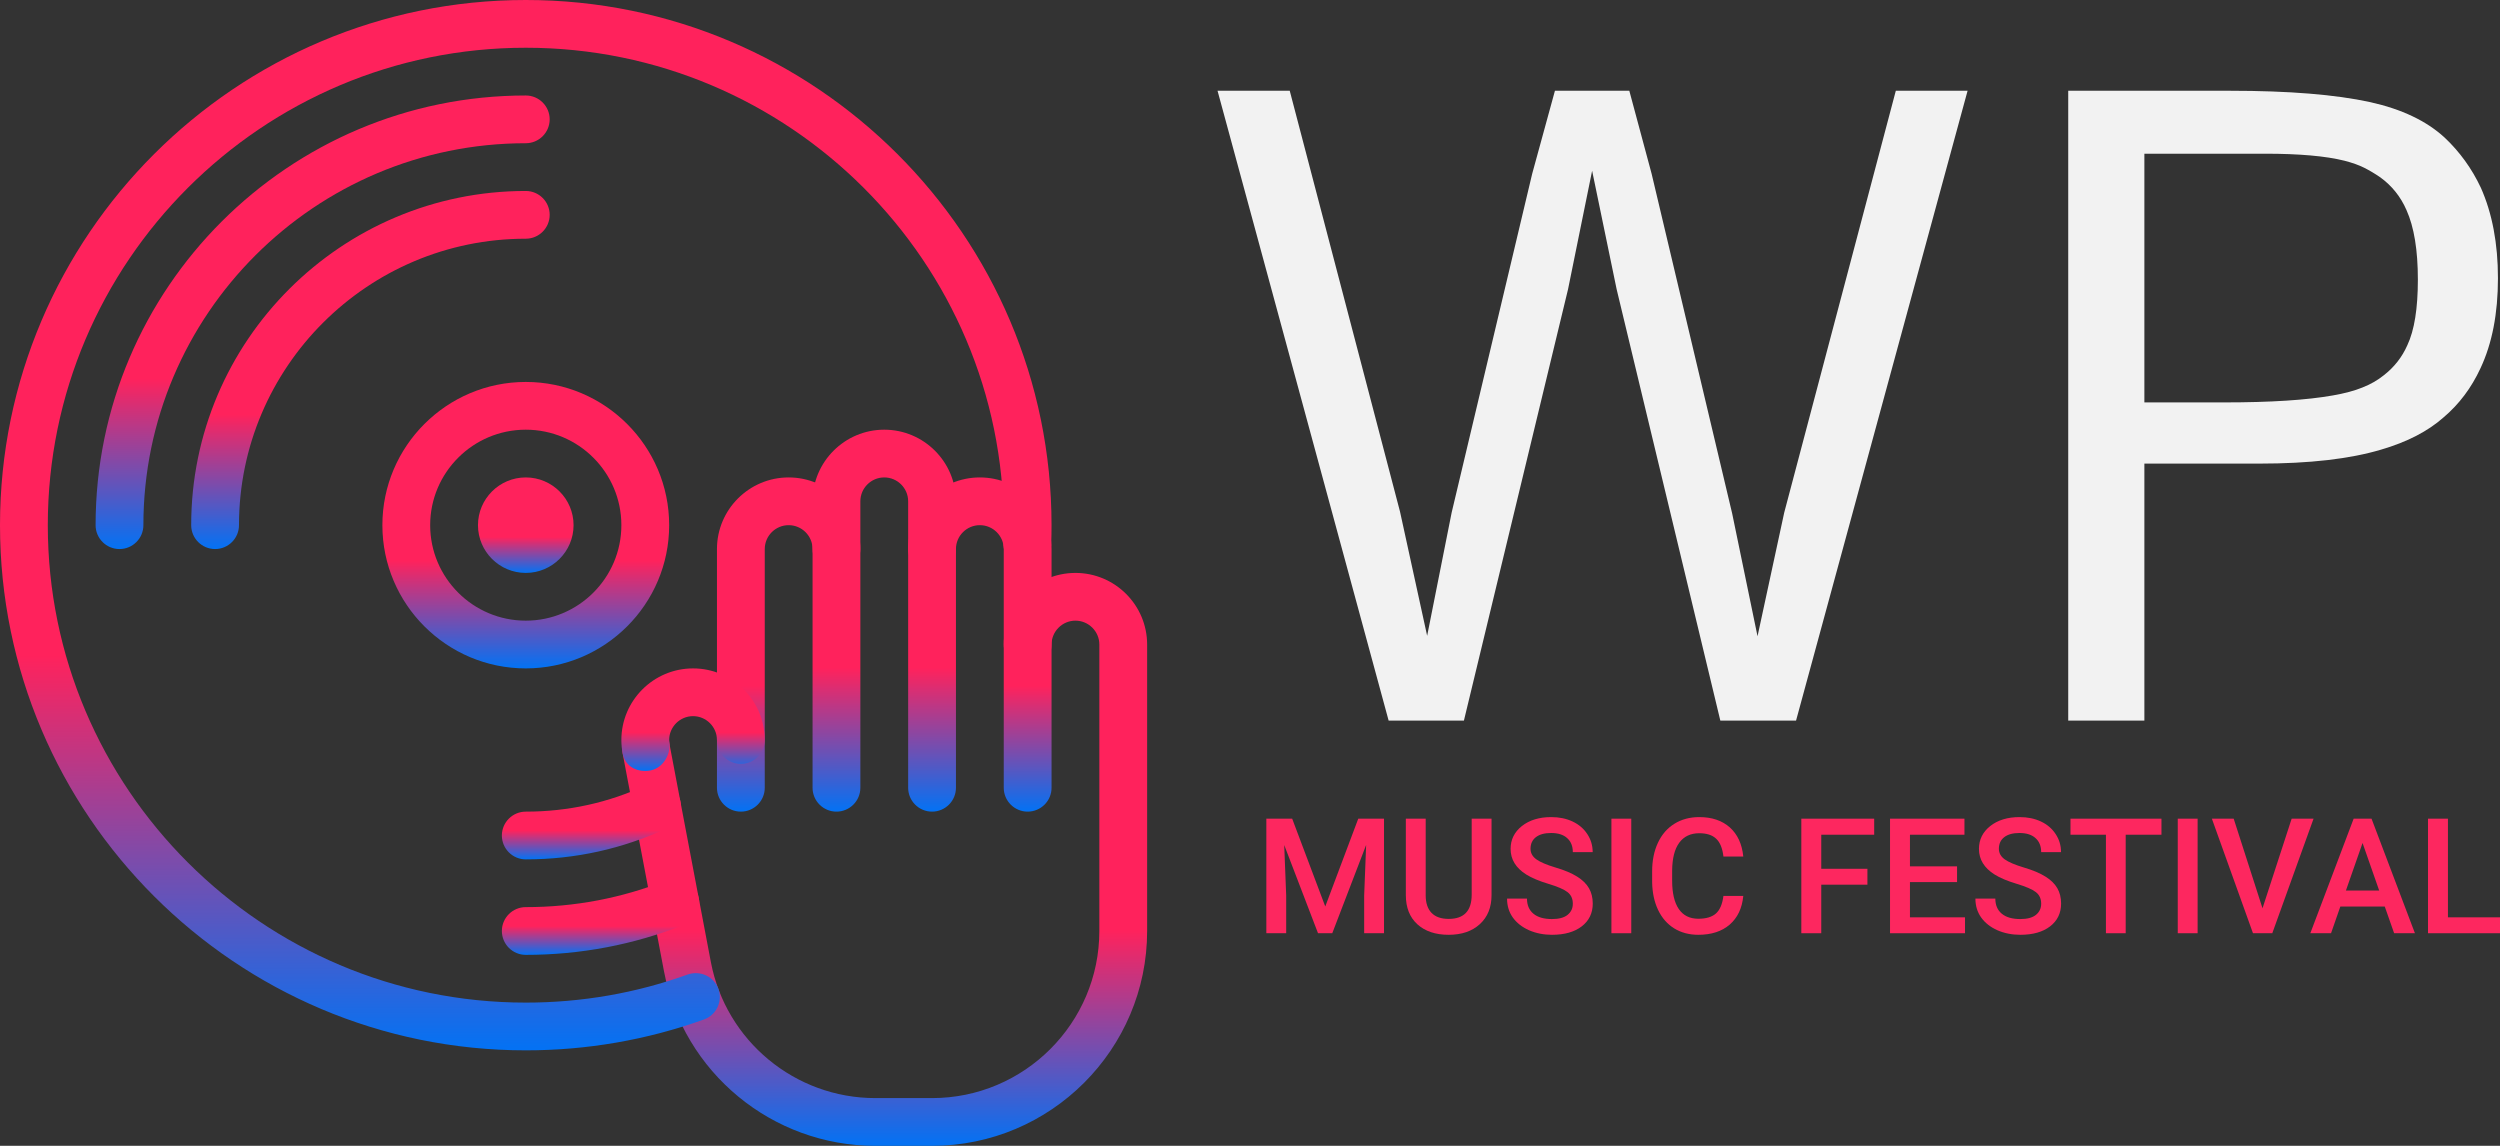 <svg width="384" height="176" viewBox="0 0 384 176" fill="none" xmlns="http://www.w3.org/2000/svg">
<rect x="0" y="0" width="384" height="176" fill="#333333" stroke="none"/>
<path d="M165.188 88C159.116 88 154.175 92.935 154.175 99C154.175 101.024 155.82 102.667 157.846 102.667C159.873 102.667 161.517 101.024 161.517 99C161.517 96.983 163.169 95.333 165.188 95.333C167.207 95.333 168.859 96.983 168.859 99V143C168.859 157.153 157.333 168.667 143.163 168.667H134.448C122.122 168.667 111.506 159.889 109.193 147.789L102.85 114.378C102.468 112.383 100.53 111.093 98.562 111.459C96.573 111.84 95.258 113.754 95.64 115.742L101.983 149.16C104.935 164.714 118.59 176 134.441 176H143.163C161.378 176 176.2 161.194 176.2 143V99C176.2 92.935 171.26 88 165.188 88Z" fill="url(#paint0_linear)"/>
<path d="M135.821 66C129.75 66 124.809 70.935 124.809 77V121C124.809 123.024 126.453 124.667 128.48 124.667C130.506 124.667 132.151 123.024 132.151 121V77C132.151 74.976 133.803 73.333 135.822 73.333C137.841 73.333 139.493 74.976 139.493 77V121C139.493 123.024 141.137 124.667 143.164 124.667C145.19 124.667 146.834 123.024 146.834 121V77C146.834 70.935 141.893 66 135.821 66Z" fill="url(#paint1_linear)"/>
<path d="M121.138 73.333C115.066 73.333 110.125 78.269 110.125 84.333V121C110.125 123.024 111.77 124.667 113.796 124.667C115.823 124.667 117.467 123.024 117.467 121V84.333C117.467 82.309 119.119 80.666 121.138 80.666C123.157 80.666 124.809 82.309 124.809 84.333C124.809 86.357 126.453 88 128.479 88C130.506 88 132.15 86.357 132.15 84.333C132.15 78.269 127.209 73.333 121.138 73.333Z" fill="url(#paint2_linear)"/>
<path d="M150.504 73.333C144.433 73.333 139.492 78.269 139.492 84.333C139.492 86.357 141.137 88 143.163 88C145.189 88 146.834 86.357 146.834 84.333C146.834 82.309 148.486 80.666 150.505 80.666C152.524 80.666 154.176 82.309 154.176 84.333V121C154.176 123.024 155.82 124.667 157.847 124.667C159.873 124.667 161.518 123.024 161.518 121V84.333C161.517 78.269 156.576 73.333 150.504 73.333Z" fill="url(#paint3_linear)"/>
<path d="M106.454 102.667C100.383 102.667 95.442 107.602 95.442 113.667C95.442 114.408 95.515 115.119 95.655 115.801C96 117.48 97.417 118.419 99.054 118.419C99.347 118.419 99.656 118.39 99.957 118.331C101.946 117.92 103.195 115.654 102.783 113.667C102.783 111.65 104.435 110 106.454 110C108.473 110 110.125 111.65 110.125 113.667C110.125 115.691 111.77 117.334 113.796 117.334C115.823 117.334 117.467 115.691 117.467 113.667C117.467 107.602 112.526 102.667 106.454 102.667Z" fill="url(#paint4_linear)"/>
<path d="M80.759 0C36.231 0 0 36.19 0 80.667C0 125.144 36.231 161.334 80.759 161.334C90.156 161.334 99.37 159.735 108.136 156.589C110.045 155.9 111.036 153.795 110.346 151.888C109.655 149.989 107.563 149.021 105.639 149.681C97.681 152.548 89.312 154 80.759 154C40.277 154 7.342 121.103 7.342 80.667C7.342 40.231 40.277 7.333 80.759 7.333C121.241 7.333 154.175 40.231 154.175 80.667C154.175 81.576 154.161 82.478 154.124 83.373C154.051 85.404 155.629 87.106 157.655 87.179C159.652 87.326 161.385 85.676 161.466 83.659C161.502 82.662 161.517 81.672 161.517 80.667C161.517 36.19 125.286 0 80.759 0Z" fill="url(#paint5_linear)"/>
<path d="M80.759 73.333C76.706 73.333 73.417 76.626 73.417 80.666C73.417 84.707 76.706 88 80.759 88C84.811 88 88.1 84.707 88.1 80.667C88.1 76.626 84.811 73.333 80.759 73.333Z" fill="url(#paint6_linear)"/>
<path d="M80.759 58.667C68.616 58.667 58.734 68.537 58.734 80.667C58.734 92.796 68.616 102.667 80.759 102.667C92.902 102.667 102.784 92.796 102.784 80.667C102.784 68.537 92.902 58.667 80.759 58.667ZM80.759 95.333C72.661 95.333 66.075 88.755 66.075 80.666C66.075 72.578 72.661 66 80.759 66C88.857 66 95.442 72.578 95.442 80.667C95.442 88.755 88.856 95.333 80.759 95.333Z" fill="url(#paint7_linear)"/>
<path d="M80.759 29.333C52.427 29.333 29.367 52.36 29.367 80.666C29.367 82.691 31.012 84.333 33.038 84.333C35.064 84.333 36.709 82.691 36.709 80.666C36.709 56.401 56.465 36.666 80.759 36.666C82.785 36.666 84.43 35.024 84.43 33C84.43 30.976 82.785 29.333 80.759 29.333Z" fill="url(#paint8_linear)"/>
<path d="M80.759 14.667C44.322 14.667 14.684 44.279 14.684 80.667C14.684 82.691 16.328 84.334 18.354 84.334C20.381 84.334 22.025 82.691 22.025 80.667C22.025 48.319 48.374 22 80.759 22C82.785 22 84.43 20.357 84.43 18.333C84.43 16.309 82.785 14.667 80.759 14.667Z" fill="url(#paint9_linear)"/>
<path d="M104.252 122.32C103.393 120.487 101.22 119.687 99.37 120.553C93.518 123.288 87.263 124.667 80.758 124.667C78.732 124.667 77.087 126.31 77.087 128.334C77.087 130.358 78.732 132 80.758 132C88.342 132 95.647 130.387 102.482 127.197C104.318 126.339 105.111 124.161 104.252 122.32Z" fill="url(#paint10_linear)"/>
<path d="M107.137 137.28C106.388 135.395 104.259 134.464 102.372 135.227C95.501 137.955 88.225 139.334 80.759 139.334C78.732 139.334 77.088 140.976 77.088 143C77.088 145.024 78.732 146.667 80.759 146.667C89.157 146.667 97.336 145.112 105.082 142.04C106.961 141.299 107.886 139.165 107.137 137.28Z" fill="url(#paint11_linear)"/>
<path d="M198.478 125.748L203.56 139.235L208.629 125.748H212.585V143.344H209.536V137.543L209.839 129.784L204.636 143.344H202.447L197.256 129.797L197.559 137.543V143.344H194.51V125.748H198.478Z" fill="#FD275F"/>
<path d="M229.1 125.748V137.507C229.1 139.376 228.499 140.858 227.297 141.954C226.104 143.042 224.511 143.585 222.518 143.585C220.502 143.585 218.901 143.05 217.715 141.978C216.53 140.899 215.937 139.404 215.937 137.495V125.748H218.986V137.519C218.986 138.695 219.284 139.593 219.881 140.214C220.478 140.834 221.357 141.144 222.518 141.144C224.874 141.144 226.051 139.904 226.051 137.422V125.748H229.1Z" fill="#FD275F"/>
<path d="M241.586 138.812C241.586 138.038 241.312 137.442 240.763 137.023C240.223 136.604 239.243 136.181 237.823 135.754C236.404 135.327 235.274 134.852 234.436 134.328C232.831 133.321 232.028 132.008 232.028 130.389C232.028 128.971 232.605 127.802 233.758 126.884C234.92 125.966 236.424 125.506 238.271 125.506C239.497 125.506 240.59 125.732 241.55 126.183C242.509 126.634 243.264 127.279 243.812 128.117C244.361 128.947 244.635 129.869 244.635 130.884H241.586C241.586 129.966 241.296 129.249 240.715 128.733C240.142 128.209 239.319 127.948 238.247 127.948C237.247 127.948 236.468 128.161 235.912 128.588C235.363 129.015 235.089 129.611 235.089 130.377C235.089 131.021 235.387 131.561 235.984 131.996C236.581 132.423 237.565 132.842 238.936 133.253C240.308 133.656 241.409 134.119 242.239 134.643C243.07 135.158 243.679 135.754 244.066 136.431C244.453 137.1 244.647 137.885 244.647 138.788C244.647 140.254 244.082 141.422 242.953 142.292C241.832 143.154 240.308 143.585 238.38 143.585C237.105 143.585 235.932 143.352 234.859 142.885C233.794 142.409 232.964 141.757 232.367 140.927C231.778 140.097 231.484 139.13 231.484 138.026H234.544C234.544 139.025 234.875 139.799 235.537 140.347C236.198 140.895 237.146 141.168 238.38 141.168C239.444 141.168 240.243 140.955 240.775 140.528C241.316 140.093 241.586 139.521 241.586 138.812Z" fill="#FD275F"/>
<path d="M250.563 143.344H247.514V125.748H250.563V143.344Z" fill="#FD275F"/>
<path d="M267.768 137.615C267.59 139.493 266.896 140.959 265.687 142.014C264.477 143.062 262.868 143.585 260.859 143.585C259.456 143.585 258.218 143.255 257.145 142.594C256.08 141.926 255.258 140.979 254.677 139.755C254.096 138.53 253.794 137.108 253.769 135.489V133.845C253.769 132.185 254.064 130.723 254.653 129.458C255.241 128.193 256.084 127.218 257.181 126.534C258.286 125.849 259.561 125.506 261.004 125.506C262.948 125.506 264.513 126.034 265.699 127.089C266.884 128.145 267.574 129.635 267.768 131.561H264.719C264.574 130.296 264.202 129.386 263.606 128.83C263.017 128.266 262.15 127.984 261.004 127.984C259.674 127.984 258.649 128.471 257.931 129.446C257.222 130.413 256.859 131.835 256.842 133.712V135.271C256.842 137.172 257.181 138.623 257.859 139.622C258.544 140.621 259.544 141.12 260.859 141.12C262.061 141.12 262.964 140.85 263.569 140.31C264.174 139.771 264.557 138.872 264.719 137.615H267.768Z" fill="#FD275F"/>
<path d="M286.835 135.887H279.745V143.344H276.684V125.748H287.876V128.213H279.745V133.446H286.835V135.887Z" fill="#FD275F"/>
<path d="M300.604 135.489H293.368V140.903H301.825V143.344H290.308V125.748H301.741V128.213H293.368V133.072H300.604V135.489Z" fill="#FD275F"/>
<path d="M313.525 138.812C313.525 138.038 313.251 137.442 312.702 137.023C312.162 136.604 311.182 136.181 309.762 135.754C308.343 135.327 307.213 134.852 306.375 134.328C304.77 133.321 303.967 132.008 303.967 130.389C303.967 128.971 304.544 127.802 305.697 126.884C306.859 125.966 308.363 125.506 310.21 125.506C311.436 125.506 312.529 125.732 313.489 126.183C314.448 126.634 315.203 127.279 315.751 128.117C316.3 128.947 316.574 129.869 316.574 130.884H313.525C313.525 129.966 313.235 129.249 312.654 128.733C312.081 128.209 311.258 127.948 310.186 127.948C309.186 127.948 308.407 128.161 307.851 128.588C307.302 129.015 307.028 129.611 307.028 130.377C307.028 131.021 307.326 131.561 307.923 131.996C308.52 132.423 309.504 132.842 310.875 133.253C312.247 133.656 313.348 134.119 314.178 134.643C315.009 135.158 315.618 135.754 316.005 136.431C316.392 137.1 316.586 137.885 316.586 138.788C316.586 140.254 316.021 141.422 314.892 142.292C313.771 143.154 312.247 143.585 310.319 143.585C309.044 143.585 307.871 143.352 306.798 142.885C305.733 142.409 304.903 141.757 304.306 140.927C303.717 140.097 303.423 139.13 303.423 138.026H306.483C306.483 139.025 306.814 139.799 307.476 140.347C308.137 140.895 309.085 141.168 310.319 141.168C311.383 141.168 312.182 140.955 312.714 140.528C313.255 140.093 313.525 139.521 313.525 138.812Z" fill="#FD275F"/>
<path d="M332 128.213H326.507V143.344H323.47V128.213H318.026V125.748H332V128.213Z" fill="#FD275F"/>
<path d="M337.553 143.344H334.504V125.748H337.553V143.344Z" fill="#FD275F"/>
<path d="M347.522 139.513L351.999 125.748H355.362L349.023 143.344H346.058L339.743 125.748H343.094L347.522 139.513Z" fill="#FD275F"/>
<path d="M366.3 139.247H359.476L358.048 143.344H354.866L361.521 125.748H364.267L370.933 143.344H367.739L366.3 139.247ZM360.335 136.782H365.441L362.888 129.482L360.335 136.782Z" fill="#FD275F"/>
<path d="M376.003 140.903H384V143.344H372.942V125.748H376.003V140.903Z" fill="#FD275F"/>
<path d="M219.21 97.663L222.974 78.73L235.342 26.697L238.837 13.941H250.263L253.691 26.697L266.059 78.864L269.957 97.73L274.058 78.73L291.197 13.941H302.221L275.872 110.688H264.244L248.314 44.422L244.55 26.227L240.853 44.422L224.856 110.688H213.295L187.014 13.941H198.104L215.043 78.595L219.21 97.663Z" fill="#F2F2F2"/>
<path d="M317.68 13.941H342.55C351.557 13.941 358.726 14.523 364.059 15.686C368.898 16.761 372.707 18.573 375.485 21.125C377.815 23.318 379.675 25.891 381.064 28.846C382.812 32.784 383.685 37.417 383.685 42.743C383.685 48.159 382.789 52.769 380.997 56.574C379.608 59.573 377.726 62.079 375.351 64.093C372.931 66.242 369.727 67.898 365.739 69.061C360.944 70.494 354.716 71.21 347.053 71.21H329.376V110.688H317.68V13.941ZM329.376 23.609V61.81H341.676C348.756 61.81 354.312 61.453 358.345 60.736C360.138 60.423 361.639 60.02 362.849 59.528C364.103 59.035 365.201 58.409 366.142 57.648C367.755 56.395 368.965 54.85 369.772 53.015C370.847 50.733 371.385 47.376 371.385 42.945C371.385 38.424 370.803 34.866 369.637 32.27C368.741 30.211 367.397 28.532 365.605 27.234C364.753 26.652 363.924 26.16 363.118 25.757C362.311 25.354 361.303 24.996 360.093 24.683C357.225 23.967 353.17 23.609 347.927 23.609H329.376Z" fill="#F2F2F2"/>
<defs>
<linearGradient id="paint0_linear" x1="135.887" y1="88" x2="135.887" y2="176" gradientUnits="userSpaceOnUse">
<stop offset="0.624" stop-color="#FF225C"/>
<stop offset="1" stop-color="#0372F4"/>
</linearGradient>
<linearGradient id="paint1_linear" x1="135.822" y1="66" x2="135.822" y2="124.667" gradientUnits="userSpaceOnUse">
<stop offset="0.624" stop-color="#FF225C"/>
<stop offset="1" stop-color="#0372F4"/>
</linearGradient>
<linearGradient id="paint2_linear" x1="121.138" y1="73.333" x2="121.138" y2="124.667" gradientUnits="userSpaceOnUse">
<stop offset="0.624" stop-color="#FF225C"/>
<stop offset="1" stop-color="#0372F4"/>
</linearGradient>
<linearGradient id="paint3_linear" x1="150.505" y1="73.333" x2="150.505" y2="124.667" gradientUnits="userSpaceOnUse">
<stop offset="0.624" stop-color="#FF225C"/>
<stop offset="1" stop-color="#0372F4"/>
</linearGradient>
<linearGradient id="paint4_linear" x1="106.454" y1="102.667" x2="106.454" y2="118.419" gradientUnits="userSpaceOnUse">
<stop offset="0.624" stop-color="#FF225C"/>
<stop offset="1" stop-color="#0372F4"/>
</linearGradient>
<linearGradient id="paint5_linear" x1="80.758" y1="0" x2="80.758" y2="161.334" gradientUnits="userSpaceOnUse">
<stop offset="0.624" stop-color="#FF225C"/>
<stop offset="1" stop-color="#0372F4"/>
</linearGradient>
<linearGradient id="paint6_linear" x1="80.759" y1="73.333" x2="80.759" y2="88" gradientUnits="userSpaceOnUse">
<stop offset="0.624" stop-color="#FF225C"/>
<stop offset="1" stop-color="#0372F4"/>
</linearGradient>
<linearGradient id="paint7_linear" x1="80.759" y1="58.667" x2="80.759" y2="102.667" gradientUnits="userSpaceOnUse">
<stop offset="0.624" stop-color="#FF225C"/>
<stop offset="1" stop-color="#0372F4"/>
</linearGradient>
<linearGradient id="paint8_linear" x1="56.898" y1="29.333" x2="56.898" y2="84.333" gradientUnits="userSpaceOnUse">
<stop offset="0.624" stop-color="#FF225C"/>
<stop offset="1" stop-color="#0372F4"/>
</linearGradient>
<linearGradient id="paint9_linear" x1="49.556" y1="14.667" x2="49.556" y2="84.334" gradientUnits="userSpaceOnUse">
<stop offset="0.624" stop-color="#FF225C"/>
<stop offset="1" stop-color="#0372F4"/>
</linearGradient>
<linearGradient id="paint10_linear" x1="90.843" y1="120.203" x2="90.843" y2="132" gradientUnits="userSpaceOnUse">
<stop offset="0.624" stop-color="#FF225C"/>
<stop offset="1" stop-color="#0372F4"/>
</linearGradient>
<linearGradient id="paint11_linear" x1="92.242" y1="134.96" x2="92.242" y2="146.667" gradientUnits="userSpaceOnUse">
<stop offset="0.624" stop-color="#FF225C"/>
<stop offset="1" stop-color="#0372F4"/>
</linearGradient>
</defs>
</svg>

